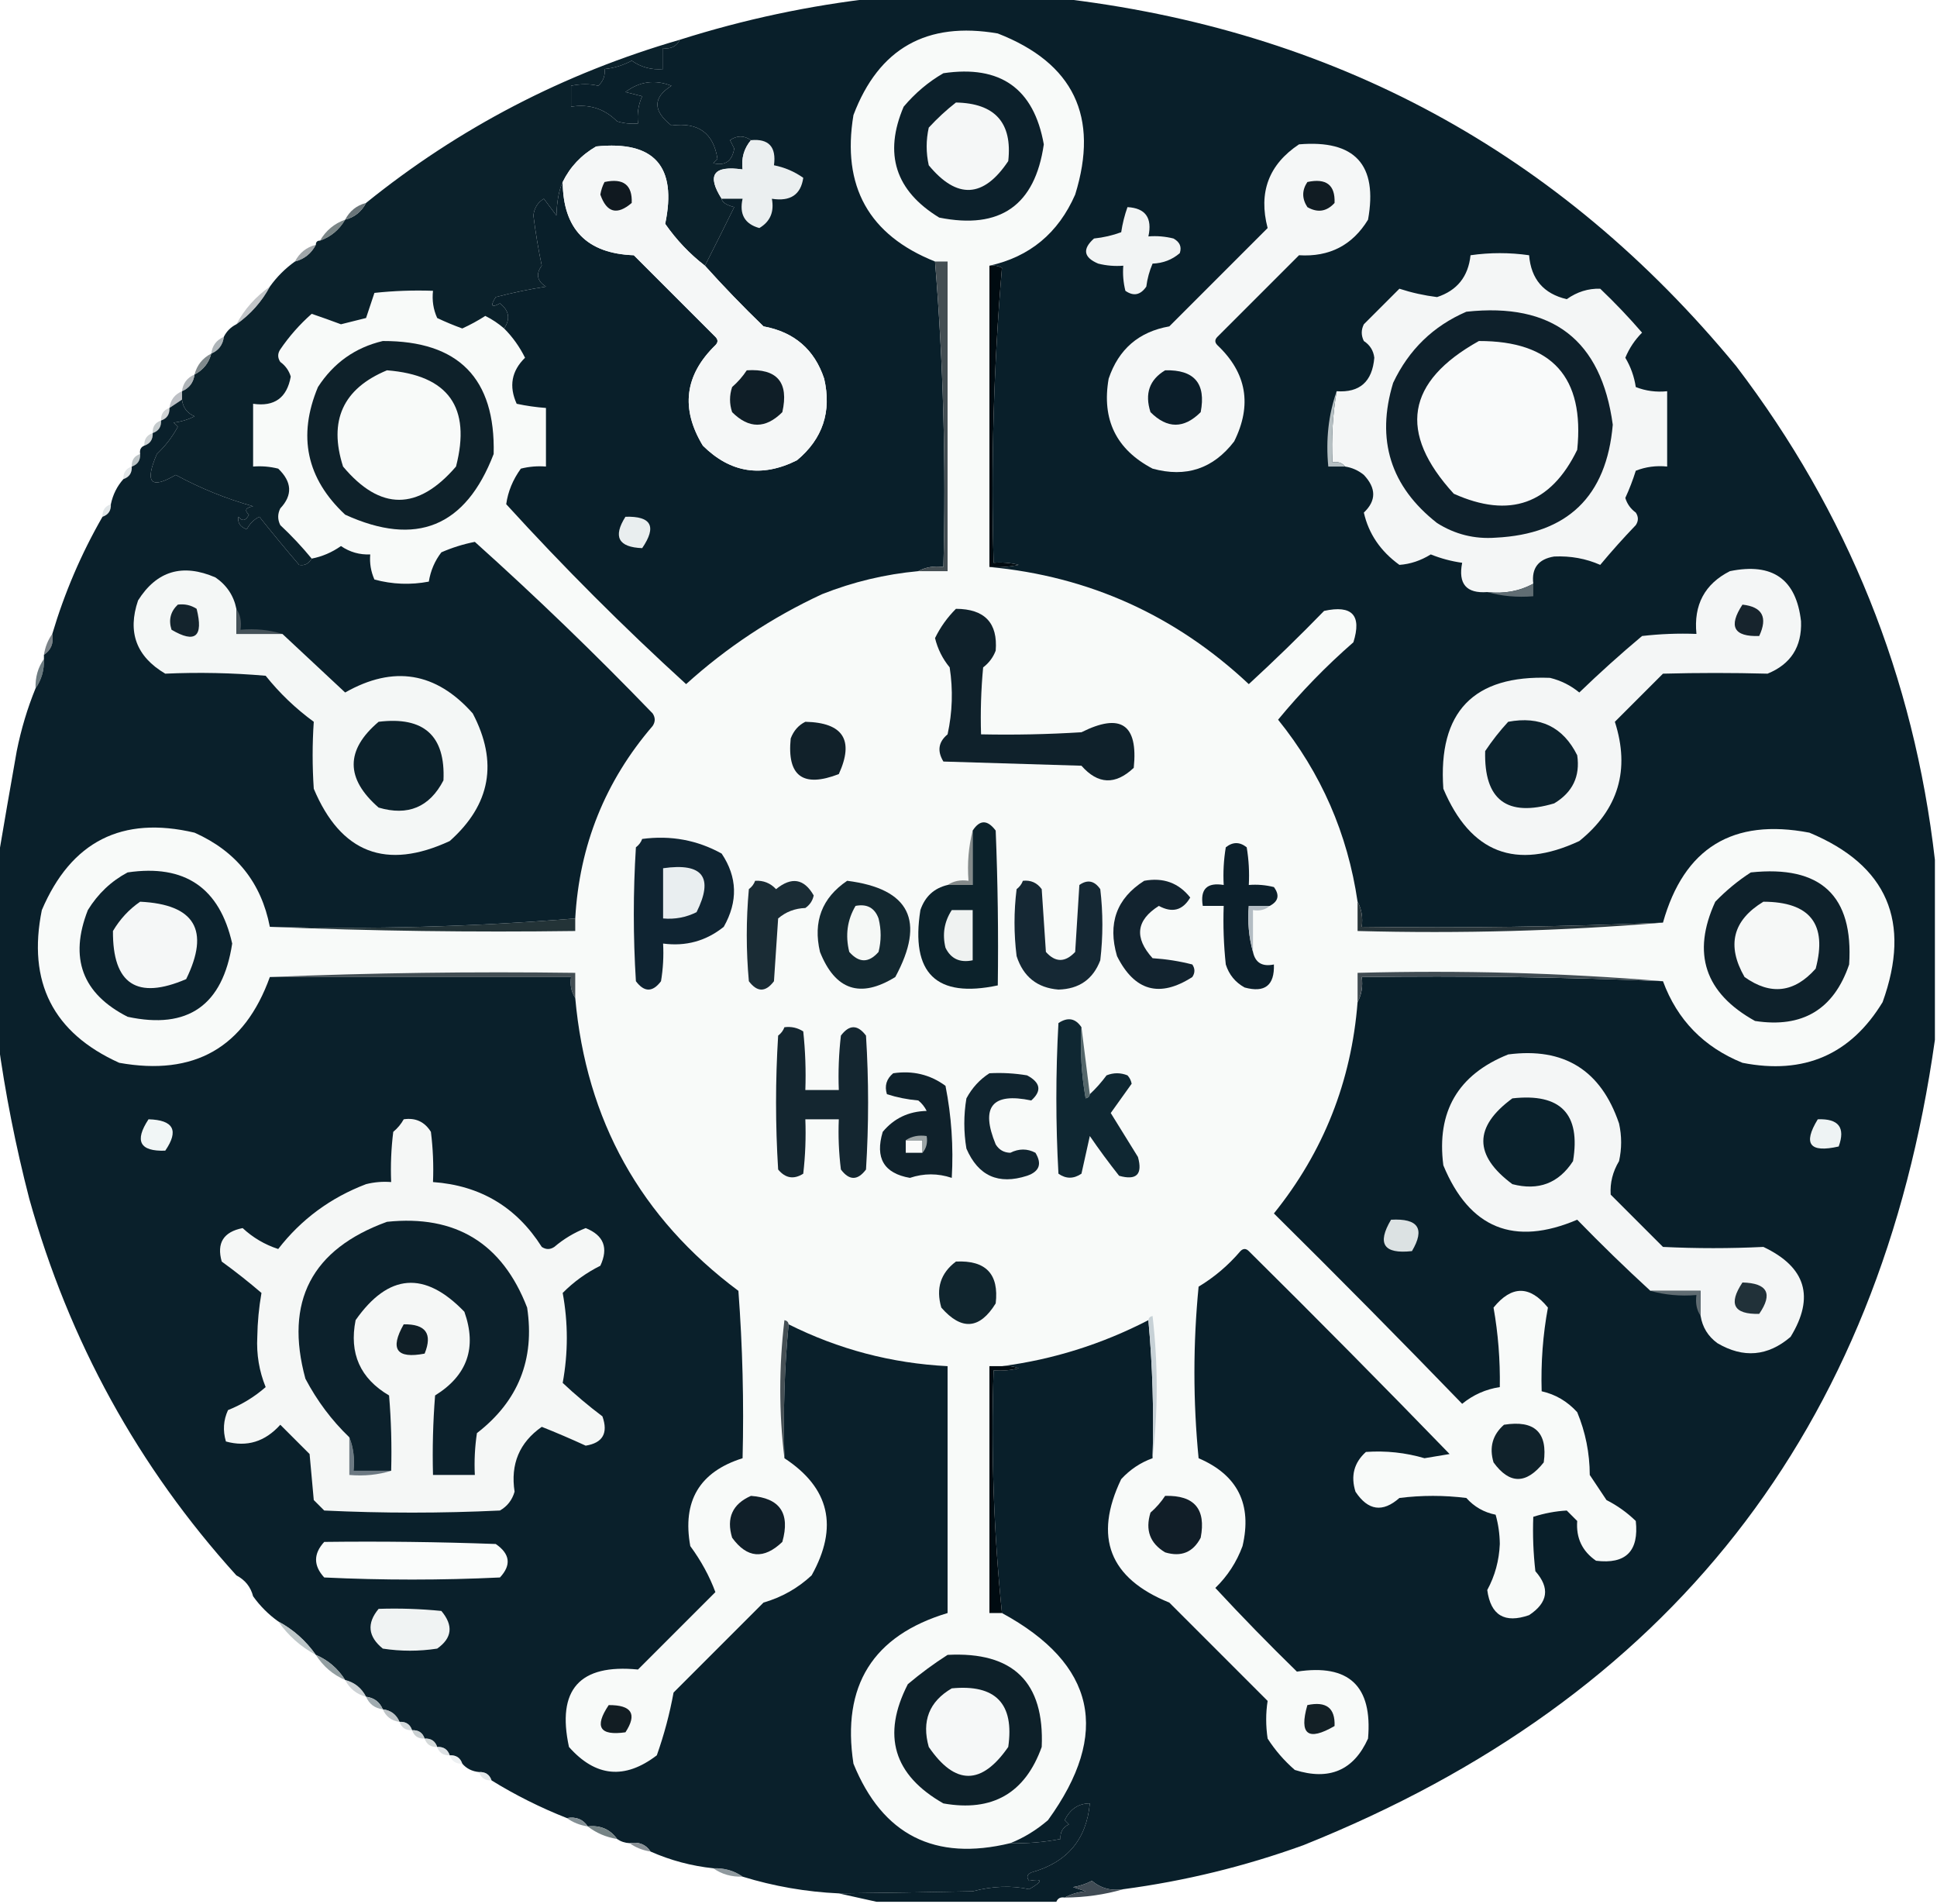<?xml version="1.0" encoding="UTF-8"?>
<!DOCTYPE svg PUBLIC "-//W3C//DTD SVG 1.1//EN" "http://www.w3.org/Graphics/SVG/1.1/DTD/svg11.dtd">
<svg xmlns="http://www.w3.org/2000/svg" version="1.1" width="463px" height="455px" style="shape-rendering:geometricPrecision; text-rendering:geometricPrecision; image-rendering:optimizeQuality; fill-rule:evenodd; clip-rule:evenodd" xmlns:xlink="http://www.w3.org/1999/xlink">
<g><path style="opacity:1" fill="#f8faf9" d="M 236.5,63.5 C 236.5,87.5 236.5,111.5 236.5,135.5C 260.307,137.734 280.974,147.068 298.5,163.5C 304.652,157.848 310.652,152.015 316.5,146C 323.202,144.533 325.535,147.033 323.5,153.5C 316.97,159.196 310.97,165.362 305.5,172C 315.783,184.737 322.117,199.237 324.5,215.5C 324.5,217.833 324.5,220.167 324.5,222.5C 349.19,223.157 373.523,222.49 397.5,220.5C 402.52,202.652 414.186,195.485 432.5,199C 451.098,206.755 456.932,220.255 450,239.5C 442.361,252.059 431.195,256.892 416.5,254C 407.253,250.254 400.92,243.754 397.5,234.5C 373.523,232.51 349.19,231.843 324.5,232.5C 324.5,234.833 324.5,237.167 324.5,239.5C 323.02,258.451 316.353,275.285 304.5,290C 319.681,305.014 334.681,320.181 349.5,335.5C 352.148,333.342 355.148,332.008 358.5,331.5C 358.6,325.032 358.1,318.699 357,312.5C 361.333,307.167 365.667,307.167 370,312.5C 368.799,318.968 368.299,325.635 368.5,332.5C 371.809,333.242 374.643,334.909 377,337.5C 378.98,342.277 379.98,347.277 380,352.5C 381.333,354.5 382.667,356.5 384,358.5C 386.573,359.806 388.906,361.473 391,363.5C 391.784,370.716 388.618,373.882 381.5,373C 378.196,370.727 376.696,367.561 377,363.5C 376.167,362.667 375.333,361.833 374.5,361C 371.826,361.153 369.16,361.653 366.5,362.5C 366.334,366.846 366.501,371.179 367,375.5C 370.535,379.504 370.035,383.004 365.5,386C 359.648,388.04 356.315,386.04 355.5,380C 357.334,376.624 358.334,372.958 358.5,369C 358.47,366.576 358.137,364.243 357.5,362C 354.71,361.439 352.377,360.106 350.5,358C 345.167,357.333 339.833,357.333 334.5,358C 330.496,361.535 326.996,361.035 324,356.5C 322.817,352.726 323.651,349.559 326.5,347C 331.298,346.667 335.964,347.167 340.5,348.5C 342.5,348.167 344.5,347.833 346.5,347.5C 330.708,331.207 314.708,315.041 298.5,299C 297.833,298.333 297.167,298.333 296.5,299C 293.607,302.396 290.274,305.229 286.5,307.5C 285.167,321.167 285.167,334.833 286.5,348.5C 295.838,352.51 299.338,359.51 297,369.5C 295.58,373.345 293.413,376.678 290.5,379.5C 296.819,386.319 303.319,392.986 310,399.5C 322.429,397.595 328.096,402.928 327,415.5C 323.571,423.1 317.738,425.6 309.5,423C 306.96,420.795 304.793,418.295 303,415.5C 302.544,412.428 302.544,409.428 303,406.5C 295.167,398.667 287.333,390.833 279.5,383C 265.186,377.211 261.353,367.377 268,353.5C 270.128,351.192 272.628,349.526 275.5,348.5C 276.824,337.326 276.824,325.993 275.5,314.5C 274.893,314.624 274.56,314.957 274.5,315.5C 263.376,321.247 251.709,324.914 239.5,326.5C 238.5,326.5 237.5,326.5 236.5,326.5C 236.5,346.167 236.5,365.833 236.5,385.5C 237.5,385.5 238.5,385.5 239.5,385.5C 261.903,397.696 265.569,414.196 250.5,435C 247.737,437.374 244.737,439.208 241.5,440.5C 223.432,444.883 210.932,438.55 204,421.5C 201.137,402.872 208.637,390.872 226.5,385.5C 226.5,365.833 226.5,346.167 226.5,326.5C 213.105,325.811 200.438,322.477 188.5,316.5C 188.44,315.957 188.107,315.624 187.5,315.5C 186.176,326.66 186.176,337.66 187.5,348.5C 198.304,355.583 200.471,364.917 194,376.5C 190.703,379.567 186.869,381.733 182.5,383C 175.333,390.167 168.167,397.333 161,404.5C 160.07,409.599 158.737,414.599 157,419.5C 149.354,425.354 142.354,424.687 136,417.5C 133.037,403.796 138.537,397.629 152.5,399C 158.667,392.833 164.833,386.667 171,380.5C 169.591,376.694 167.591,373.027 165,369.5C 163.04,358.743 167.206,351.743 177.5,348.5C 177.833,335.15 177.499,321.817 176.5,308.5C 153.112,291.066 140.112,267.732 137.5,238.5C 137.5,236.5 137.5,234.5 137.5,232.5C 112.994,232.169 88.661,232.502 64.5,233.5C 58.426,250.379 46.426,257.212 28.5,254C 12.68,246.86 6.513,234.694 10,217.5C 17.003,201.082 29.169,194.916 46.5,199C 56.45,203.439 62.45,210.939 64.5,221.5C 88.661,222.498 112.994,222.831 137.5,222.5C 137.5,221.5 137.5,220.5 137.5,219.5C 138.484,202.042 144.65,186.708 156,173.5C 156.667,172.5 156.667,171.5 156,170.5C 142.291,156.29 128.125,142.623 113.5,129.5C 110.752,130.039 108.085,130.872 105.5,132C 103.928,134.038 102.928,136.371 102.5,139C 98.129,139.828 93.795,139.661 89.5,138.5C 88.652,136.591 88.318,134.591 88.5,132.5C 85.951,132.613 83.618,131.946 81.5,130.5C 79.338,132.02 77.005,133.02 74.5,133.5C 72.205,130.703 69.705,128.036 67,125.5C 66.333,124.167 66.333,122.833 67,121.5C 69.978,118.335 69.811,115.169 66.5,112C 64.527,111.505 62.527,111.338 60.5,111.5C 60.5,106.5 60.5,101.5 60.5,96.5C 65.591,97.244 68.591,95.077 69.5,90C 69.07,88.566 68.236,87.399 67,86.5C 66.333,85.5 66.333,84.5 67,83.5C 69.128,80.37 71.628,77.537 74.5,75C 76.699,75.745 79.033,76.579 81.5,77.5C 83.5,77 85.5,76.5 87.5,76C 88.167,74 88.833,72 89.5,70C 94.155,69.501 98.822,69.334 103.5,69.5C 103.244,71.793 103.577,73.959 104.5,76C 106.459,76.931 108.459,77.764 110.5,78.5C 112.429,77.62 114.263,76.62 116,75.5C 117.643,76.315 119.143,77.315 120.5,78.5C 122.53,80.537 124.196,82.87 125.5,85.5C 122.272,88.645 121.605,92.311 123.5,96.5C 125.806,96.993 128.139,97.326 130.5,97.5C 130.5,102.167 130.5,106.833 130.5,111.5C 128.473,111.338 126.473,111.505 124.5,112C 122.585,114.645 121.418,117.479 121,120.5C 134.679,135.512 149.012,149.846 164,163.5C 173.701,154.725 184.535,147.558 196.5,142C 203.921,139.061 211.588,137.228 219.5,136.5C 221.833,136.5 224.167,136.5 226.5,136.5C 226.5,111.833 226.5,87.167 226.5,62.5C 225.5,62.5 224.5,62.5 223.5,62.5C 207.672,56.189 201.172,44.522 204,27.5C 210.035,11.561 221.535,5.061 238.5,8C 256.614,15.062 262.78,27.895 257,46.5C 252.962,55.718 246.129,61.385 236.5,63.5 Z"/></g>
<g><path style="opacity:1" fill="#0b212b" d="M 162.5,9.5 C 161.713,11.104 160.38,11.771 158.5,11.5C 158.5,13.167 158.5,14.833 158.5,16.5C 155.756,16.752 153.256,16.085 151,14.5C 148.953,15.609 146.787,16.276 144.5,16.5C 144.688,18.103 144.188,19.437 143,20.5C 140.973,20.014 138.807,20.014 136.5,20.5C 136.5,22.167 136.5,23.833 136.5,25.5C 140.819,24.799 144.486,25.966 147.5,29C 149.134,29.494 150.801,29.66 152.5,29.5C 152.244,27.207 152.577,25.041 153.5,23C 152.167,22.667 150.833,22.333 149.5,22C 152.847,19.456 156.514,18.956 160.5,20.5C 156.024,23.315 156.024,26.482 160.5,30C 166.909,29.147 170.575,31.813 171.5,38C 171.167,38.333 170.833,38.667 170.5,39C 173.322,39.699 174.988,38.532 175.5,35.5C 175.167,34.833 174.833,34.167 174.5,33.5C 176.167,32.334 177.834,32.334 179.5,33.5C 177.832,35.479 177.166,37.812 177.5,40.5C 170.544,39.487 168.877,41.821 172.5,47.5C 172.602,48.337 173.602,49.004 175.5,49.5C 173.216,54.139 170.882,58.805 168.5,63.5C 164.863,60.694 161.696,57.361 159,53.5C 161.88,39.732 156.38,33.565 142.5,35C 138.923,37.074 136.256,39.907 134.5,43.5C 133.62,45.378 133.12,48.045 133,51.5C 132,50.167 131,48.833 130,47.5C 128.529,48.38 127.696,49.714 127.5,51.5C 128.005,55.544 128.671,59.544 129.5,63.5C 128.03,65.482 128.364,67.148 130.5,68.5C 126.429,69.137 122.429,69.971 118.5,71C 117.137,73.129 117.471,73.629 119.5,72.5C 121.706,74.227 122.039,76.227 120.5,78.5C 119.143,77.315 117.643,76.315 116,75.5C 114.263,76.62 112.429,77.62 110.5,78.5C 108.459,77.764 106.459,76.931 104.5,76C 103.577,73.959 103.244,71.793 103.5,69.5C 98.822,69.334 94.155,69.501 89.5,70C 88.833,72 88.167,74 87.5,76C 85.5,76.5 83.5,77 81.5,77.5C 79.033,76.579 76.699,75.745 74.5,75C 71.628,77.537 69.128,80.37 67,83.5C 66.333,84.5 66.333,85.5 67,86.5C 68.236,87.399 69.07,88.566 69.5,90C 68.591,95.077 65.591,97.244 60.5,96.5C 60.5,101.5 60.5,106.5 60.5,111.5C 62.527,111.338 64.527,111.505 66.5,112C 69.811,115.169 69.978,118.335 67,121.5C 66.333,122.833 66.333,124.167 67,125.5C 69.705,128.036 72.205,130.703 74.5,133.5C 73.788,134.739 72.788,135.239 71.5,135C 68.264,131.23 65.097,127.397 62,123.5C 60.667,124.167 59.667,125.167 59,126.5C 57.396,125.932 56.73,124.932 57,123.5C 57.914,124.654 58.747,124.487 59.5,123C 58.366,121.984 58.699,121.317 60.5,121C 54.057,119.196 47.891,116.696 42,113.5C 36.03,117.03 34.53,115.363 37.5,108.5C 39.516,106.596 41.182,104.429 42.5,102C 42.167,101.667 41.833,101.333 41.5,101C 43.256,100.798 44.922,100.298 46.5,99.5C 44.712,98.717 43.712,97.384 43.5,95.5C 43.5,94.833 43.5,94.167 43.5,93.5C 45.262,92.738 46.262,91.404 46.5,89.5C 48.587,88.415 49.92,86.749 50.5,84.5C 52.262,83.738 53.262,82.404 53.5,80.5C 54.167,79.167 55.167,78.167 56.5,77.5C 59.903,75.1 62.57,72.1 64.5,68.5C 66.167,66.167 68.167,64.167 70.5,62.5C 72.749,61.92 74.415,60.587 75.5,58.5C 75.5,57.833 75.833,57.5 76.5,57.5C 79.089,56.581 81.089,54.914 82.5,52.5C 84.749,51.92 86.415,50.587 87.5,48.5C 109.734,30.547 134.734,17.547 162.5,9.5 Z"/></g>
<g><path style="opacity:1" fill="#ebeff0" d="M 179.5,33.5 C 183.759,33.102 185.592,35.102 185,39.5C 187.57,40.009 189.903,41.009 192,42.5C 191.42,46.532 188.92,48.199 184.5,47.5C 185.092,50.641 184.092,52.974 181.5,54.5C 178.013,53.531 176.68,51.198 177.5,47.5C 175.833,47.5 174.167,47.5 172.5,47.5C 168.877,41.821 170.544,39.487 177.5,40.5C 177.166,37.812 177.832,35.479 179.5,33.5 Z"/></g>
<g><path style="opacity:0.953" fill="#626d71" d="M 87.5,48.5 C 86.415,50.587 84.749,51.92 82.5,52.5C 83.585,50.413 85.251,49.08 87.5,48.5 Z"/></g>
<g><path style="opacity:0.839" fill="#626f70" d="M 82.5,52.5 C 81.089,54.914 79.089,56.581 76.5,57.5C 77.911,55.086 79.911,53.419 82.5,52.5 Z"/></g>
<g><path style="opacity:0.69" fill="#767e82" d="M 75.5,58.5 C 74.415,60.587 72.749,61.92 70.5,62.5C 71.585,60.413 73.251,59.08 75.5,58.5 Z"/></g>
<g><path style="opacity:1" fill="#091f2a" d="M 209.5,-0.5 C 223.833,-0.5 238.167,-0.5 252.5,-0.5C 318.649,6.986 372.815,36.32 415,87.5C 441.642,122.456 457.476,161.789 462.5,205.5C 462.5,219.833 462.5,234.167 462.5,248.5C 449.363,341.808 399.029,405.975 311.5,441C 297.524,446.049 283.19,449.549 268.5,451.5C 265.606,451.958 263.106,451.291 261,449.5C 259.601,450.227 258.101,450.727 256.5,451C 257.5,451.333 258.5,451.667 259.5,452C 257.618,452.198 255.952,452.698 254.5,453.5C 253.508,453.328 252.842,453.662 252.5,454.5C 238.167,454.5 223.833,454.5 209.5,454.5C 206.5,453.833 203.5,453.167 200.5,452.5C 210.985,452.387 221.652,452.22 232.5,452C 237.293,450.749 241.793,450.583 246,451.5C 249.346,449.578 249.346,448.911 246,449.5C 245.312,448.668 245.479,448.002 246.5,447.5C 255.037,445.14 259.704,439.64 260.5,431C 257.795,431.002 255.795,432.335 254.5,435C 254.833,435.333 255.167,435.667 255.5,436C 254.027,436.71 253.36,437.876 253.5,439.5C 249.548,440.272 245.548,440.605 241.5,440.5C 244.737,439.208 247.737,437.374 250.5,435C 265.569,414.196 261.903,397.696 239.5,385.5C 237.532,366.401 236.865,347.068 237.5,327.5C 239.527,327.662 241.527,327.495 243.5,327C 242.207,326.51 240.873,326.343 239.5,326.5C 251.709,324.914 263.376,321.247 274.5,315.5C 275.495,326.321 275.828,337.321 275.5,348.5C 272.628,349.526 270.128,351.192 268,353.5C 261.353,367.377 265.186,377.211 279.5,383C 287.333,390.833 295.167,398.667 303,406.5C 302.544,409.428 302.544,412.428 303,415.5C 304.793,418.295 306.96,420.795 309.5,423C 317.738,425.6 323.571,423.1 327,415.5C 328.096,402.928 322.429,397.595 310,399.5C 303.319,392.986 296.819,386.319 290.5,379.5C 293.413,376.678 295.58,373.345 297,369.5C 299.338,359.51 295.838,352.51 286.5,348.5C 285.167,334.833 285.167,321.167 286.5,307.5C 290.274,305.229 293.607,302.396 296.5,299C 297.167,298.333 297.833,298.333 298.5,299C 314.708,315.041 330.708,331.207 346.5,347.5C 344.5,347.833 342.5,348.167 340.5,348.5C 335.964,347.167 331.298,346.667 326.5,347C 323.651,349.559 322.817,352.726 324,356.5C 326.996,361.035 330.496,361.535 334.5,358C 339.833,357.333 345.167,357.333 350.5,358C 352.377,360.106 354.71,361.439 357.5,362C 358.137,364.243 358.47,366.576 358.5,369C 358.334,372.958 357.334,376.624 355.5,380C 356.315,386.04 359.648,388.04 365.5,386C 370.035,383.004 370.535,379.504 367,375.5C 366.501,371.179 366.334,366.846 366.5,362.5C 369.16,361.653 371.826,361.153 374.5,361C 375.333,361.833 376.167,362.667 377,363.5C 376.696,367.561 378.196,370.727 381.5,373C 388.618,373.882 391.784,370.716 391,363.5C 388.906,361.473 386.573,359.806 384,358.5C 382.667,356.5 381.333,354.5 380,352.5C 379.98,347.277 378.98,342.277 377,337.5C 374.643,334.909 371.809,333.242 368.5,332.5C 368.299,325.635 368.799,318.968 370,312.5C 365.667,307.167 361.333,307.167 357,312.5C 358.1,318.699 358.6,325.032 358.5,331.5C 355.148,332.008 352.148,333.342 349.5,335.5C 334.681,320.181 319.681,305.014 304.5,290C 316.353,275.285 323.02,258.451 324.5,239.5C 325.461,237.735 325.795,235.735 325.5,233.5C 349.575,233.177 373.575,233.51 397.5,234.5C 400.92,243.754 407.253,250.254 416.5,254C 431.195,256.892 442.361,252.059 450,239.5C 456.932,220.255 451.098,206.755 432.5,199C 414.186,195.485 402.52,202.652 397.5,220.5C 373.575,221.49 349.575,221.823 325.5,221.5C 325.795,219.265 325.461,217.265 324.5,215.5C 322.117,199.237 315.783,184.737 305.5,172C 310.97,165.362 316.97,159.196 323.5,153.5C 325.535,147.033 323.202,144.533 316.5,146C 310.652,152.015 304.652,157.848 298.5,163.5C 280.974,147.068 260.307,137.734 236.5,135.5C 238.857,135.663 241.19,135.497 243.5,135C 241.527,134.505 239.527,134.338 237.5,134.5C 236.849,110.77 237.516,87.27 239.5,64C 238.552,63.517 237.552,63.35 236.5,63.5C 246.129,61.385 252.962,55.718 257,46.5C 262.78,27.895 256.614,15.062 238.5,8C 221.535,5.061 210.035,11.561 204,27.5C 201.172,44.522 207.672,56.189 223.5,62.5C 225.475,86.605 226.142,110.938 225.5,135.5C 223.265,135.205 221.265,135.539 219.5,136.5C 211.588,137.228 203.921,139.061 196.5,142C 184.535,147.558 173.701,154.725 164,163.5C 149.012,149.846 134.679,135.512 121,120.5C 121.418,117.479 122.585,114.645 124.5,112C 126.473,111.505 128.473,111.338 130.5,111.5C 130.5,106.833 130.5,102.167 130.5,97.5C 128.139,97.326 125.806,96.993 123.5,96.5C 121.605,92.311 122.272,88.645 125.5,85.5C 124.196,82.87 122.53,80.537 120.5,78.5C 122.039,76.227 121.706,74.227 119.5,72.5C 117.471,73.629 117.137,73.129 118.5,71C 122.429,69.971 126.429,69.137 130.5,68.5C 128.364,67.148 128.03,65.482 129.5,63.5C 128.671,59.544 128.005,55.544 127.5,51.5C 127.696,49.714 128.529,48.38 130,47.5C 131,48.833 132,50.167 133,51.5C 133.12,48.045 133.62,45.378 134.5,43.5C 134.593,54.759 140.259,60.593 151.5,61C 158,67.5 164.5,74 171,80.5C 171.667,81.167 171.667,81.833 171,82.5C 163.649,89.657 162.649,97.657 168,106.5C 174.598,113.043 182.098,114.209 190.5,110C 196.652,104.878 198.818,98.379 197,90.5C 194.681,83.521 189.848,79.354 182.5,78C 177.603,73.271 172.936,68.438 168.5,63.5C 170.882,58.805 173.216,54.139 175.5,49.5C 173.602,49.004 172.602,48.337 172.5,47.5C 174.167,47.5 175.833,47.5 177.5,47.5C 176.68,51.198 178.013,53.531 181.5,54.5C 184.092,52.974 185.092,50.641 184.5,47.5C 188.92,48.199 191.42,46.532 192,42.5C 189.903,41.009 187.57,40.009 185,39.5C 185.592,35.102 183.759,33.102 179.5,33.5C 177.834,32.334 176.167,32.334 174.5,33.5C 174.833,34.167 175.167,34.833 175.5,35.5C 174.988,38.532 173.322,39.699 170.5,39C 170.833,38.667 171.167,38.333 171.5,38C 170.575,31.813 166.909,29.147 160.5,30C 156.024,26.482 156.024,23.315 160.5,20.5C 156.514,18.956 152.847,19.456 149.5,22C 150.833,22.333 152.167,22.667 153.5,23C 152.577,25.041 152.244,27.207 152.5,29.5C 150.801,29.66 149.134,29.494 147.5,29C 144.486,25.966 140.819,24.799 136.5,25.5C 136.5,23.833 136.5,22.167 136.5,20.5C 138.807,20.014 140.973,20.014 143,20.5C 144.188,19.437 144.688,18.103 144.5,16.5C 146.787,16.276 148.953,15.609 151,14.5C 153.256,16.085 155.756,16.752 158.5,16.5C 158.5,14.833 158.5,13.167 158.5,11.5C 160.38,11.771 161.713,11.104 162.5,9.5C 177.853,4.63 193.519,1.296 209.5,-0.5 Z"/></g>
<g><path style="opacity:1" fill="#f2f4f4" d="M 269.5,49.5 C 273.803,49.735 275.47,52.069 274.5,56.5C 276.527,56.338 278.527,56.505 280.5,57C 282.007,57.837 282.507,59.004 282,60.5C 280.174,62.074 278.007,62.907 275.5,63C 274.751,64.734 274.251,66.567 274,68.5C 272.604,70.527 270.938,70.86 269,69.5C 268.505,67.527 268.338,65.527 268.5,63.5C 266.473,63.662 264.473,63.495 262.5,63C 259.007,61.522 258.674,59.522 261.5,57C 263.764,56.764 265.931,56.264 268,55.5C 268.315,53.414 268.815,51.414 269.5,49.5 Z"/></g>
<g><path style="opacity:1" fill="#0c202b" d="M 225.5,17.5 C 239.123,15.48 247.123,21.147 249.5,34.5C 247.399,49.087 239.066,54.92 224.5,52C 214.026,45.6 211.193,36.767 216,25.5C 218.772,22.217 221.939,19.55 225.5,17.5 Z"/></g>
<g><path style="opacity:1" fill="#f5f7f7" d="M 228.5,24.5 C 237.854,24.681 242.02,29.348 241,38.5C 235.095,47.344 228.762,47.678 222,39.5C 221.333,36.5 221.333,33.5 222,30.5C 224.063,28.266 226.229,26.266 228.5,24.5 Z"/></g>
<g><path style="opacity:1" fill="#f5f7f7" d="M 168.5,63.5 C 172.936,68.438 177.603,73.271 182.5,78C 189.848,79.354 194.681,83.521 197,90.5C 198.818,98.379 196.652,104.878 190.5,110C 182.098,114.209 174.598,113.043 168,106.5C 162.649,97.657 163.649,89.657 171,82.5C 171.667,81.833 171.667,81.167 171,80.5C 164.5,74 158,67.5 151.5,61C 140.259,60.593 134.593,54.759 134.5,43.5C 136.256,39.907 138.923,37.074 142.5,35C 156.38,33.565 161.88,39.732 159,53.5C 161.696,57.361 164.863,60.694 168.5,63.5 Z"/></g>
<g><path style="opacity:1" fill="#101920" d="M 144.5,43.5 C 149.006,42.527 151.172,44.194 151,48.5C 147.507,51.502 145.007,50.835 143.5,46.5C 143.685,45.416 144.018,44.416 144.5,43.5 Z"/></g>
<g><path style="opacity:0.584" fill="#979ca2" d="M 64.5,68.5 C 62.57,72.1 59.903,75.1 56.5,77.5C 58.43,73.9 61.097,70.9 64.5,68.5 Z"/></g>
<g><path style="opacity:1" fill="#f5f7f7" d="M 310.5,34.5 C 323.873,33.371 329.373,39.371 327,52.5C 323.263,58.619 317.763,61.452 310.5,61C 304,67.5 297.5,74 291,80.5C 290.333,81.167 290.333,81.833 291,82.5C 298,89.122 299.333,96.789 295,105.5C 289.996,112.023 283.496,114.19 275.5,112C 266.797,107.426 263.297,100.259 265,90.5C 267.377,83.454 272.21,79.288 279.5,78C 287.333,70.167 295.167,62.333 303,54.5C 300.767,45.98 303.267,39.313 310.5,34.5 Z"/></g>
<g><path style="opacity:1" fill="#111c23" d="M 312.5,43.5 C 317.006,42.527 319.172,44.194 319,48.5C 317.116,50.576 314.949,50.91 312.5,49.5C 311.181,47.468 311.181,45.468 312.5,43.5 Z"/></g>
<g><path style="opacity:1" fill="#000b11" d="M 236.5,63.5 C 237.552,63.35 238.552,63.517 239.5,64C 237.516,87.27 236.849,110.77 237.5,134.5C 239.527,134.338 241.527,134.505 243.5,135C 241.19,135.497 238.857,135.663 236.5,135.5C 236.5,111.5 236.5,87.5 236.5,63.5 Z"/></g>
<g><path style="opacity:0.725" fill="#90999f" d="M 53.5,80.5 C 53.262,82.404 52.262,83.738 50.5,84.5C 50.738,82.596 51.738,81.262 53.5,80.5 Z"/></g>
<g><path style="opacity:0.91" fill="#747d81" d="M 50.5,84.5 C 49.92,86.749 48.587,88.415 46.5,89.5C 47.08,87.251 48.413,85.585 50.5,84.5 Z"/></g>
<g><path style="opacity:0.714" fill="#8f969b" d="M 46.5,89.5 C 46.262,91.404 45.262,92.738 43.5,93.5C 43.738,91.596 44.738,90.262 46.5,89.5 Z"/></g>
<g><path style="opacity:1" fill="#f4f6f6" d="M 366.5,139.5 C 363.169,141.298 359.502,141.964 355.5,141.5C 350.505,141.875 348.505,139.542 349.5,134.5C 346.933,134.145 344.433,133.479 342,132.5C 339.589,133.987 337.089,134.821 334.5,135C 329.976,131.729 327.143,127.562 326,122.5C 328.988,119.676 328.988,116.676 326,113.5C 324.67,112.418 323.17,111.751 321.5,111.5C 320.791,110.596 319.791,110.263 318.5,110.5C 318.214,104.741 318.548,99.075 319.5,93.5C 325.017,93.881 328.017,91.215 328.5,85.5C 328.297,83.792 327.464,82.459 326,81.5C 325.333,80.167 325.333,78.833 326,77.5C 328.833,74.667 331.667,71.833 334.5,69C 337.411,69.948 340.411,70.615 343.5,71C 348.294,69.432 350.96,66.098 351.5,61C 356.167,60.333 360.833,60.333 365.5,61C 365.968,66.706 368.968,70.206 374.5,71.5C 376.972,69.749 379.639,68.915 382.5,69C 386.016,72.349 389.349,75.849 392.5,79.5C 390.774,81.228 389.441,83.228 388.5,85.5C 389.792,87.667 390.625,90 391,92.5C 393.381,93.435 395.881,93.768 398.5,93.5C 398.5,99.5 398.5,105.5 398.5,111.5C 395.881,111.232 393.381,111.565 391,112.5C 390.305,114.722 389.472,116.889 388.5,119C 388.93,120.434 389.764,121.601 391,122.5C 391.667,123.5 391.667,124.5 391,125.5C 388.049,128.572 385.216,131.739 382.5,135C 379.09,133.493 375.424,132.826 371.5,133C 367.717,133.609 366.05,135.776 366.5,139.5 Z"/></g>
<g><path style="opacity:0.678" fill="#9ea3a9" d="M 43.5,93.5 C 43.5,94.167 43.5,94.833 43.5,95.5C 42.5,96.167 41.5,96.833 40.5,97.5C 40.738,95.596 41.738,94.262 43.5,93.5 Z"/></g>
<g><path style="opacity:1" fill="#444e53" d="M 223.5,62.5 C 224.5,62.5 225.5,62.5 226.5,62.5C 226.5,87.167 226.5,111.833 226.5,136.5C 224.167,136.5 221.833,136.5 219.5,136.5C 221.265,135.539 223.265,135.205 225.5,135.5C 226.142,110.938 225.475,86.605 223.5,62.5 Z"/></g>
<g><path style="opacity:1" fill="#0b1e2a" d="M 278.5,88.5 C 285.484,88.317 288.317,91.65 287,98.5C 283,102.5 279,102.5 275,98.5C 273.581,94.082 274.748,90.749 278.5,88.5 Z"/></g>
<g><path style="opacity:1" fill="#b6c0c3" d="M 319.5,93.5 C 318.548,99.075 318.214,104.741 318.5,110.5C 319.791,110.263 320.791,110.596 321.5,111.5C 320.167,111.5 318.833,111.5 317.5,111.5C 316.88,105.074 317.547,99.074 319.5,93.5 Z"/></g>
<g><path style="opacity:1" fill="#0f1e27" d="M 178.5,88.5 C 185.771,88.036 188.604,91.369 187,98.5C 183,102.5 179,102.5 175,98.5C 174.333,96.5 174.333,94.5 175,92.5C 176.376,91.295 177.542,89.962 178.5,88.5 Z"/></g>
<g><path style="opacity:0.549" fill="#acb0b3" d="M 40.5,97.5 C 40.573,99.027 39.906,100.027 38.5,100.5C 38.427,98.973 39.094,97.973 40.5,97.5 Z"/></g>
<g><path style="opacity:0.561" fill="#98a2a6" d="M 38.5,100.5 C 38.573,102.027 37.906,103.027 36.5,103.5C 36.427,101.973 37.094,100.973 38.5,100.5 Z"/></g>
<g><path style="opacity:0.529" fill="#a1aaaf" d="M 36.5,103.5 C 36.573,105.027 35.906,106.027 34.5,106.5C 34.427,104.973 35.094,103.973 36.5,103.5 Z"/></g>
<g><path style="opacity:1" fill="#0e202b" d="M 350.5,74.5 C 371.086,72.264 382.753,81.264 385.5,101.5C 384.017,118.65 374.684,127.65 357.5,128.5C 352.446,128.871 347.779,127.704 343.5,125C 332.369,116.272 328.869,105.105 333,91.5C 336.745,83.587 342.578,77.921 350.5,74.5 Z"/></g>
<g><path style="opacity:1" fill="#f9fafa" d="M 353.5,81.5 C 370.966,81.466 378.8,90.133 377,107.5C 370.688,120.495 360.855,123.995 347.5,118C 334.102,103.365 336.102,91.198 353.5,81.5 Z"/></g>
<g><path style="opacity:0.608" fill="#939ea2" d="M 33.5,108.5 C 33.573,110.027 32.906,111.027 31.5,111.5C 31.427,109.973 32.094,108.973 33.5,108.5 Z"/></g>
<g><path style="opacity:0.443" fill="#bdc8cc" d="M 31.5,111.5 C 31.573,113.027 30.906,114.027 29.5,114.5C 29.427,112.973 30.094,111.973 31.5,111.5 Z"/></g>
<g><path style="opacity:0.416" fill="#b8c4c9" d="M 26.5,120.5 C 26.573,122.027 25.906,123.027 24.5,123.5C 24.427,121.973 25.094,120.973 26.5,120.5 Z"/></g>
<g><path style="opacity:1" fill="#0e212a" d="M 91.5,81.5 C 109.613,81.446 118.447,90.446 118,108.5C 111.317,125.924 99.484,130.758 82.5,123C 73.269,114.38 71.102,104.213 76,92.5C 79.746,86.72 84.913,83.054 91.5,81.5 Z"/></g>
<g><path style="opacity:1" fill="#f8faf9" d="M 92.5,88.5 C 107.17,89.662 112.67,97.329 109,111.5C 99.874,122.1 90.874,122.1 82,111.5C 78.487,100.532 81.987,92.865 92.5,88.5 Z"/></g>
<g><path style="opacity:1" fill="#e9eeef" d="M 149.5,123.5 C 155.704,123.314 157.037,125.814 153.5,131C 147.808,130.783 146.475,128.283 149.5,123.5 Z"/></g>
<g><path style="opacity:1" fill="#f4f6f6" d="M 413.5,136.5 C 423.703,134.414 429.37,138.414 430.5,148.5C 430.72,154.57 428.053,158.737 422.5,161C 414.176,160.779 405.843,160.779 397.5,161C 393.667,164.833 389.833,168.667 386,172.5C 389.682,183.964 386.848,193.464 377.5,201C 362.344,208.059 351.511,203.893 345,188.5C 343.709,170.125 352.209,161.292 370.5,162C 373.112,162.639 375.446,163.806 377.5,165.5C 382.351,160.815 387.351,156.315 392.5,152C 396.821,151.501 401.154,151.334 405.5,151.5C 404.801,144.558 407.468,139.558 413.5,136.5 Z"/></g>
<g><path style="opacity:1" fill="#606d73" d="M 366.5,139.5 C 366.5,140.5 366.5,141.5 366.5,142.5C 362.629,142.815 358.962,142.482 355.5,141.5C 359.502,141.964 363.169,141.298 366.5,139.5 Z"/></g>
<g><path style="opacity:1" fill="#17242d" d="M 416.5,144.5 C 421.258,145.022 422.592,147.522 420.5,152C 414.413,152.205 413.079,149.705 416.5,144.5 Z"/></g>
<g><path style="opacity:1" fill="#7b8388" d="M 12.5,151.5 C 12.88,153.698 12.213,155.365 10.5,156.5C 10.796,154.597 11.463,152.93 12.5,151.5 Z"/></g>
<g><path style="opacity:0.996" fill="#6c7b80" d="M 10.5,157.5 C 10.591,160.152 9.924,162.485 8.5,164.5C 8.41,161.848 9.076,159.515 10.5,157.5 Z"/></g>
<g><path style="opacity:1" fill="#0f212b" d="M 228.5,145.5 C 235.368,145.53 238.535,148.864 238,155.5C 237.385,157.116 236.385,158.449 235,159.5C 234.501,164.823 234.334,170.156 234.5,175.5C 242.507,175.666 250.507,175.5 258.5,175C 267.908,170.282 272.075,173.116 271,183.5C 266.609,187.655 262.442,187.489 258.5,183C 247.5,182.667 236.5,182.333 225.5,182C 223.972,179.482 224.306,177.315 226.5,175.5C 227.663,170.198 227.829,164.864 227,159.5C 225.304,157.44 224.137,155.107 223.5,152.5C 224.769,149.895 226.436,147.562 228.5,145.5 Z"/></g>
<g><path style="opacity:1" fill="#0c222d" d="M 360.5,172.5 C 368.128,171.065 373.628,173.732 377,180.5C 377.741,185.519 375.908,189.353 371.5,192C 360.193,195.352 354.693,191.185 355,179.5C 356.666,177.004 358.5,174.671 360.5,172.5 Z"/></g>
<g><path style="opacity:1" fill="#11212a" d="M 192.5,172.5 C 201.549,172.701 204.215,176.868 200.5,185C 191.931,188.312 188.098,185.479 189,176.5C 189.69,174.65 190.856,173.316 192.5,172.5 Z"/></g>
<g><path style="opacity:1" fill="#848a8a" d="M 232.5,198.5 C 232.5,202.833 232.5,207.167 232.5,211.5C 230.5,211.5 228.5,211.5 226.5,211.5C 227.919,210.549 229.585,210.216 231.5,210.5C 231.183,206.298 231.517,202.298 232.5,198.5 Z"/></g>
<g><path style="opacity:1" fill="#0f2432" d="M 153.5,200.5 C 160.325,199.595 166.658,200.762 172.5,204C 176.26,209.618 176.426,215.451 173,221.5C 168.785,224.888 163.951,226.221 158.5,225.5C 158.665,228.518 158.498,231.518 158,234.5C 156,237.167 154,237.167 152,234.5C 151.333,223.833 151.333,213.167 152,202.5C 152.717,201.956 153.217,201.289 153.5,200.5 Z"/></g>
<g><path style="opacity:1" fill="#e9eef0" d="M 158.5,207.5 C 167.99,206.138 170.657,209.638 166.5,218C 163.986,219.252 161.32,219.752 158.5,219.5C 158.5,215.5 158.5,211.5 158.5,207.5 Z"/></g>
<g><path style="opacity:1" fill="#0c222b" d="M 226.5,211.5 C 228.5,211.5 230.5,211.5 232.5,211.5C 232.5,207.167 232.5,202.833 232.5,198.5C 234.198,195.876 236.031,195.876 238,198.5C 238.5,210.829 238.667,223.162 238.5,235.5C 223.786,238.623 217.62,232.623 220,217.5C 221.099,214.267 223.265,212.267 226.5,211.5 Z"/></g>
<g><path style="opacity:1" fill="#1a2c35" d="M 180.5,210.5 C 182.484,210.383 184.15,211.05 185.5,212.5C 189.2,209.475 192.2,209.975 194.5,214C 194.241,215.261 193.574,216.261 192.5,217C 189.993,217.093 187.826,217.926 186,219.5C 185.667,224.5 185.333,229.5 185,234.5C 183,237.167 181,237.167 179,234.5C 178.333,227.167 178.333,219.833 179,212.5C 179.717,211.956 180.217,211.289 180.5,210.5 Z"/></g>
<g><path style="opacity:1" fill="#0c1f2b" d="M 303.5,216.5 C 301.833,216.5 300.167,216.5 298.5,216.5C 298.185,220.371 298.518,224.038 299.5,227.5C 300.048,230.084 301.715,231.084 304.5,230.5C 304.671,235.494 302.338,237.328 297.5,236C 295.274,234.773 293.774,232.939 293,230.5C 292.501,225.845 292.334,221.179 292.5,216.5C 290.833,216.5 289.167,216.5 287.5,216.5C 286.833,212.5 288.5,210.833 292.5,211.5C 292.335,208.482 292.502,205.482 293,202.5C 294.667,201.167 296.333,201.167 298,202.5C 298.498,205.482 298.665,208.482 298.5,211.5C 300.527,211.338 302.527,211.505 304.5,212C 305.916,213.915 305.582,215.415 303.5,216.5 Z"/></g>
<g><path style="opacity:1" fill="#eff2f1" d="M 227.5,217.5 C 229.167,217.5 230.833,217.5 232.5,217.5C 232.5,221.5 232.5,225.5 232.5,229.5C 229.453,230.145 227.287,229.145 226,226.5C 225.207,223.259 225.707,220.259 227.5,217.5 Z"/></g>
<g><path style="opacity:1" fill="#b3bcc3" d="M 303.5,216.5 C 302.432,217.434 301.099,217.768 299.5,217.5C 299.5,220.833 299.5,224.167 299.5,227.5C 298.518,224.038 298.185,220.371 298.5,216.5C 300.167,216.5 301.833,216.5 303.5,216.5 Z"/></g>
<g><path style="opacity:1" fill="#233337" d="M 137.5,219.5 C 137.5,220.5 137.5,221.5 137.5,222.5C 112.994,222.831 88.661,222.498 64.5,221.5C 89.062,222.142 113.395,221.475 137.5,219.5 Z"/></g>
<g><path style="opacity:1" fill="#28353a" d="M 324.5,215.5 C 325.461,217.265 325.795,219.265 325.5,221.5C 349.575,221.823 373.575,221.49 397.5,220.5C 373.523,222.49 349.19,223.157 324.5,222.5C 324.5,220.167 324.5,217.833 324.5,215.5 Z"/></g>
<g><path style="opacity:1" fill="#132830" d="M 202.5,210.5 C 217.446,212.391 221.279,220.057 214,233.5C 205.647,238.66 199.647,236.66 196,227.5C 194.305,220.241 196.472,214.575 202.5,210.5 Z"/></g>
<g><path style="opacity:1" fill="#f5f8f6" d="M 204.5,216.5 C 207.238,215.965 209.072,216.965 210,219.5C 210.667,222.167 210.667,224.833 210,227.5C 207.667,230.167 205.333,230.167 203,227.5C 202.013,223.525 202.513,219.859 204.5,216.5 Z"/></g>
<g><path style="opacity:1" fill="#0e212b" d="M 418.5,208.5 C 435.232,206.731 443.066,214.064 442,230.5C 438.338,241.252 430.838,245.752 419.5,244C 407.503,237.343 404.337,227.843 410,215.5C 412.628,212.79 415.461,210.456 418.5,208.5 Z"/></g>
<g><path style="opacity:1" fill="#f6f8f7" d="M 421.5,215.5 C 432.668,215.535 436.835,220.868 434,231.5C 428.897,237.263 423.23,237.93 417,233.5C 412.667,225.957 414.167,219.957 421.5,215.5 Z"/></g>
<g><path style="opacity:1" fill="#12232f" d="M 273.5,210.5 C 278.06,209.658 281.727,210.991 284.5,214.5C 282.702,217.575 280.202,218.242 277,216.5C 271.572,219.922 271.072,224.089 275.5,229C 278.758,229.212 281.924,229.712 285,230.5C 285.667,231.5 285.667,232.5 285,233.5C 277.181,238.528 271.181,236.861 267,228.5C 264.719,220.708 266.885,214.708 273.5,210.5 Z"/></g>
<g><path style="opacity:1" fill="#152834" d="M 244.5,210.5 C 246.39,210.297 247.89,210.963 249,212.5C 249.333,217.5 249.667,222.5 250,227.5C 252.269,230.054 254.602,230.054 257,227.5C 257.333,222.167 257.667,216.833 258,211.5C 259.938,210.14 261.604,210.473 263,212.5C 263.667,218.167 263.667,223.833 263,229.5C 261.276,234.036 257.943,236.369 253,236.5C 247.918,236.09 244.584,233.423 243,228.5C 242.333,223.167 242.333,217.833 243,212.5C 243.717,211.956 244.217,211.289 244.5,210.5 Z"/></g>
<g><path style="opacity:1" fill="#434e54" d="M 64.5,233.5 C 88.661,232.502 112.994,232.169 137.5,232.5C 137.5,234.5 137.5,236.5 137.5,238.5C 136.549,237.081 136.216,235.415 136.5,233.5C 112.5,233.5 88.5,233.5 64.5,233.5 Z"/></g>
<g><path style="opacity:1" fill="#414c53" d="M 397.5,234.5 C 373.575,233.51 349.575,233.177 325.5,233.5C 325.795,235.735 325.461,237.735 324.5,239.5C 324.5,237.167 324.5,234.833 324.5,232.5C 349.19,231.843 373.523,232.51 397.5,234.5 Z"/></g>
<g><path style="opacity:1" fill="#0c222d" d="M 30.5,208.5 C 44.16,206.488 52.494,212.154 55.5,225.5C 53.247,240.277 44.914,246.11 30.5,243C 19.668,237.483 16.501,228.983 21,217.5C 23.406,213.592 26.572,210.592 30.5,208.5 Z"/></g>
<g><path style="opacity:1" fill="#f5f7f7" d="M 33.5,215.5 C 46.567,216.137 50.233,222.304 44.5,234C 32.74,239.041 26.906,235.208 27,222.5C 28.694,219.642 30.861,217.309 33.5,215.5 Z"/></g>
<g><path style="opacity:1" fill="#f4f6f6" d="M 406.5,314.5 C 406.5,312.5 406.5,310.5 406.5,308.5C 402.5,308.5 398.5,308.5 394.5,308.5C 388.535,303.036 382.702,297.37 377,291.5C 361.907,297.916 351.24,293.582 345,278.5C 343.341,265.649 348.508,256.816 360.5,252C 373.843,250.255 382.676,255.755 387,268.5C 387.667,271.5 387.667,274.5 387,277.5C 385.487,280.024 384.82,282.691 385,285.5C 389.167,289.667 393.333,293.833 397.5,298C 405.52,298.39 413.52,298.39 421.5,298C 431.661,302.809 433.828,309.975 428,319.5C 422.549,324.16 416.716,324.66 410.5,321C 408.266,319.362 406.933,317.195 406.5,314.5 Z"/></g>
<g><path style="opacity:1" fill="#55676b" d="M 258.5,245.5 C 259.167,250.833 259.833,256.167 260.5,261.5C 260.44,262.043 260.107,262.376 259.5,262.5C 258.505,256.872 258.171,251.206 258.5,245.5 Z"/></g>
<g><path style="opacity:1" fill="#142630" d="M 187.5,245.5 C 189.144,245.286 190.644,245.62 192,246.5C 192.499,251.155 192.666,255.821 192.5,260.5C 195.167,260.5 197.833,260.5 200.5,260.5C 200.334,256.154 200.501,251.821 201,247.5C 203,244.833 205,244.833 207,247.5C 207.667,258.167 207.667,268.833 207,279.5C 205,282.167 203,282.167 201,279.5C 200.501,275.514 200.334,271.514 200.5,267.5C 197.833,267.5 195.167,267.5 192.5,267.5C 192.666,271.846 192.499,276.179 192,280.5C 189.733,281.935 187.733,281.602 186,279.5C 185.333,268.833 185.333,258.167 186,247.5C 186.717,246.956 187.217,246.289 187.5,245.5 Z"/></g>
<g><path style="opacity:1" fill="#0f2732" d="M 258.5,245.5 C 258.171,251.206 258.505,256.872 259.5,262.5C 260.107,262.376 260.44,262.043 260.5,261.5C 261.933,260.167 263.267,258.667 264.5,257C 266.167,256.333 267.833,256.333 269.5,257C 270.022,257.561 270.355,258.228 270.5,259C 268.833,261.333 267.167,263.667 265.5,266C 267.651,269.49 269.818,272.99 272,276.5C 273.167,280.667 271.667,282.167 267.5,281C 265.033,277.884 262.699,274.718 260.5,271.5C 259.833,274.5 259.167,277.5 258.5,280.5C 256.629,281.767 254.796,281.767 253,280.5C 252.333,268.5 252.333,256.5 253,244.5C 255.235,243.02 257.068,243.353 258.5,245.5 Z"/></g>
<g><path style="opacity:1" fill="#eef3f4" d="M 434.5,267.5 C 439.486,267.305 441.152,269.472 439.5,274C 432.561,275.574 430.894,273.407 434.5,267.5 Z"/></g>
<g><path style="opacity:1" fill="#0a212c" d="M 361.5,262.5 C 373.044,261.208 377.877,266.208 376,277.5C 372.565,282.794 367.732,284.627 361.5,283C 352.246,276.126 352.246,269.293 361.5,262.5 Z"/></g>
<g><path style="opacity:1" fill="#10242f" d="M 236.5,256.5 C 239.518,256.335 242.518,256.502 245.5,257C 248.73,258.724 249.064,260.724 246.5,263C 237.141,261.033 234.308,264.533 238,273.5C 238.804,274.804 239.971,275.471 241.5,275.5C 243.56,274.472 245.56,274.472 247.5,275.5C 249.114,278.157 248.448,279.99 245.5,281C 238.661,283.212 233.827,281.045 231,274.5C 230.333,270.5 230.333,266.5 231,262.5C 232.36,259.977 234.193,257.977 236.5,256.5 Z"/></g>
<g><path style="opacity:1" fill="#0f212b" d="M 213.5,256.5 C 218.162,255.804 222.329,256.804 226,259.5C 227.429,266.719 227.929,274.053 227.5,281.5C 224.156,280.382 220.822,280.382 217.5,281.5C 211.288,280.427 209.121,276.76 211,270.5C 213.686,267.266 217.186,265.6 221.5,265.5C 221.023,264.522 220.357,263.689 219.5,263C 216.905,262.774 214.405,262.274 212,261.5C 211.387,259.505 211.887,257.838 213.5,256.5 Z"/></g>
<g><path style="opacity:1" fill="#fafbfa" d="M 216.5,272.5 C 217.833,272.5 219.167,272.5 220.5,272.5C 220.5,273.5 220.5,274.5 220.5,275.5C 219.167,275.5 217.833,275.5 216.5,275.5C 216.5,274.5 216.5,273.5 216.5,272.5 Z"/></g>
<g><path style="opacity:1" fill="#9ca4a5" d="M 216.5,272.5 C 217.919,271.549 219.585,271.216 221.5,271.5C 221.768,273.099 221.434,274.432 220.5,275.5C 220.5,274.5 220.5,273.5 220.5,272.5C 219.167,272.5 217.833,272.5 216.5,272.5 Z"/></g>
<g><path style="opacity:1" fill="#dce2e3" d="M 332.5,291.5 C 339.004,291.138 340.671,293.638 337.5,299C 330.745,299.756 329.078,297.256 332.5,291.5 Z"/></g>
<g><path style="opacity:1" fill="#10252e" d="M 228.5,301.5 C 235.657,301.155 238.824,304.488 238,311.5C 234.171,317.703 229.838,318.036 225,312.5C 223.663,307.916 224.829,304.249 228.5,301.5 Z"/></g>
<g><path style="opacity:1" fill="#606c72" d="M 394.5,308.5 C 398.5,308.5 402.5,308.5 406.5,308.5C 406.5,310.5 406.5,312.5 406.5,314.5C 405.549,313.081 405.216,311.415 405.5,309.5C 401.629,309.815 397.962,309.482 394.5,308.5 Z"/></g>
<g><path style="opacity:1" fill="#213139" d="M 416.5,306.5 C 422.488,306.664 423.821,309.164 420.5,314C 414.403,314.147 413.07,311.647 416.5,306.5 Z"/></g>
<g><path style="opacity:1" fill="#c7d1d6" d="M 274.5,315.5 C 274.56,314.957 274.893,314.624 275.5,314.5C 276.824,325.993 276.824,337.326 275.5,348.5C 275.828,337.321 275.495,326.321 274.5,315.5 Z"/></g>
<g><path style="opacity:1" fill="#000b11" d="M 239.5,326.5 C 240.873,326.343 242.207,326.51 243.5,327C 241.527,327.495 239.527,327.662 237.5,327.5C 236.865,347.068 237.532,366.401 239.5,385.5C 238.5,385.5 237.5,385.5 236.5,385.5C 236.5,365.833 236.5,346.167 236.5,326.5C 237.5,326.5 238.5,326.5 239.5,326.5 Z"/></g>
<g><path style="opacity:1" fill="#465055" d="M 188.5,316.5 C 187.506,326.987 187.172,337.654 187.5,348.5C 186.176,337.66 186.176,326.66 187.5,315.5C 188.107,315.624 188.44,315.957 188.5,316.5 Z"/></g>
<g><path style="opacity:1" fill="#10222b" d="M 359.5,340.5 C 366.827,339.329 369.994,342.329 369,349.5C 364.819,354.769 360.819,354.769 357,349.5C 355.927,345.9 356.76,342.9 359.5,340.5 Z"/></g>
<g><path style="opacity:1" fill="#0a202b" d="M 43.5,95.5 C 43.712,97.384 44.712,98.717 46.5,99.5C 44.922,100.298 43.256,100.798 41.5,101C 41.833,101.333 42.167,101.667 42.5,102C 41.182,104.429 39.516,106.596 37.5,108.5C 34.53,115.363 36.03,117.03 42,113.5C 47.891,116.696 54.057,119.196 60.5,121C 58.699,121.317 58.366,121.984 59.5,123C 58.747,124.487 57.914,124.654 57,123.5C 56.73,124.932 57.396,125.932 59,126.5C 59.667,125.167 60.667,124.167 62,123.5C 65.097,127.397 68.264,131.23 71.5,135C 72.788,135.239 73.788,134.739 74.5,133.5C 77.005,133.02 79.338,132.02 81.5,130.5C 83.618,131.946 85.951,132.613 88.5,132.5C 88.318,134.591 88.652,136.591 89.5,138.5C 93.795,139.661 98.129,139.828 102.5,139C 102.928,136.371 103.928,134.038 105.5,132C 108.085,130.872 110.752,130.039 113.5,129.5C 128.125,142.623 142.291,156.29 156,170.5C 156.667,171.5 156.667,172.5 156,173.5C 144.65,186.708 138.484,202.042 137.5,219.5C 113.395,221.475 89.062,222.142 64.5,221.5C 62.45,210.939 56.45,203.439 46.5,199C 29.169,194.916 17.003,201.082 10,217.5C 6.513,234.694 12.68,246.86 28.5,254C 46.426,257.212 58.426,250.379 64.5,233.5C 88.5,233.5 112.5,233.5 136.5,233.5C 136.216,235.415 136.549,237.081 137.5,238.5C 140.112,267.732 153.112,291.066 176.5,308.5C 177.499,321.817 177.833,335.15 177.5,348.5C 167.206,351.743 163.04,358.743 165,369.5C 167.591,373.027 169.591,376.694 171,380.5C 164.833,386.667 158.667,392.833 152.5,399C 138.537,397.629 133.037,403.796 136,417.5C 142.354,424.687 149.354,425.354 157,419.5C 158.737,414.599 160.07,409.599 161,404.5C 168.167,397.333 175.333,390.167 182.5,383C 186.869,381.733 190.703,379.567 194,376.5C 200.471,364.917 198.304,355.583 187.5,348.5C 187.172,337.654 187.506,326.987 188.5,316.5C 200.438,322.477 213.105,325.811 226.5,326.5C 226.5,346.167 226.5,365.833 226.5,385.5C 208.637,390.872 201.137,402.872 204,421.5C 210.932,438.55 223.432,444.883 241.5,440.5C 245.548,440.605 249.548,440.272 253.5,439.5C 253.36,437.876 254.027,436.71 255.5,436C 255.167,435.667 254.833,435.333 254.5,435C 255.795,432.335 257.795,431.002 260.5,431C 259.704,439.64 255.037,445.14 246.5,447.5C 245.479,448.002 245.312,448.668 246,449.5C 249.346,448.911 249.346,449.578 246,451.5C 241.793,450.583 237.293,450.749 232.5,452C 221.652,452.22 210.985,452.387 200.5,452.5C 192.633,452.133 184.966,450.8 177.5,448.5C 175.485,447.076 173.152,446.41 170.5,446.5C 165.273,445.944 160.273,444.61 155.5,442.5C 154.365,440.787 152.698,440.12 150.5,440.5C 149.391,440.443 148.391,440.11 147.5,439.5C 145.824,437.166 143.491,436.166 140.5,436.5C 139.365,434.787 137.698,434.12 135.5,434.5C 129.182,432.008 123.182,429.008 117.5,425.5C 117.027,424.094 116.027,423.427 114.5,423.5C 112.847,423.34 111.514,422.674 110.5,421.5C 110.027,420.094 109.027,419.427 107.5,419.5C 107.027,418.094 106.027,417.427 104.5,417.5C 104.027,416.094 103.027,415.427 101.5,415.5C 101.027,414.094 100.027,413.427 98.5,413.5C 98.027,412.094 97.027,411.427 95.5,411.5C 94.738,409.738 93.404,408.738 91.5,408.5C 90.738,406.738 89.404,405.738 87.5,405.5C 86.415,403.413 84.749,402.08 82.5,401.5C 80.761,398.757 78.427,396.757 75.5,395.5C 73.1,392.097 70.1,389.43 66.5,387.5C 64.167,385.833 62.167,383.833 60.5,381.5C 59.92,379.251 58.587,377.585 56.5,376.5C 33.027,350.571 16.527,320.571 7,286.5C 3.728,273.843 1.228,261.177 -0.5,248.5C -0.5,234.167 -0.5,219.833 -0.5,205.5C 0.938,196.966 2.438,188.299 4,179.5C 5.058,174.244 6.558,169.244 8.5,164.5C 9.924,162.485 10.591,160.152 10.5,157.5C 10.5,157.167 10.5,156.833 10.5,156.5C 12.213,155.365 12.88,153.698 12.5,151.5C 15.431,141.645 19.431,132.312 24.5,123.5C 25.906,123.027 26.573,122.027 26.5,120.5C 26.992,118.181 27.992,116.181 29.5,114.5C 30.906,114.027 31.573,113.027 31.5,111.5C 32.906,111.027 33.573,110.027 33.5,108.5C 33.328,107.508 33.662,106.842 34.5,106.5C 35.906,106.027 36.573,105.027 36.5,103.5C 37.906,103.027 38.573,102.027 38.5,100.5C 39.906,100.027 40.573,99.027 40.5,97.5C 41.5,96.833 42.5,96.167 43.5,95.5 Z"/></g>
<g><path style="opacity:1" fill="#f5f7f6" d="M 96.5,267.5 C 99.325,267.081 101.491,268.081 103,270.5C 103.499,274.486 103.666,278.486 103.5,282.5C 114.785,283.308 123.451,288.474 129.5,298C 130.5,298.667 131.5,298.667 132.5,298C 134.748,296.086 137.248,294.586 140,293.5C 144.318,295.239 145.485,298.239 143.5,302.5C 140.116,304.187 137.116,306.353 134.5,309C 135.816,316.16 135.816,323.327 134.5,330.5C 137.47,333.295 140.637,335.962 144,338.5C 145.416,342.508 144.082,344.841 140,345.5C 136.426,343.862 132.926,342.362 129.5,341C 124.155,344.74 121.988,349.907 123,356.5C 122.426,358.492 121.259,359.992 119.5,361C 105.5,361.667 91.5,361.667 77.5,361C 76.667,360.167 75.833,359.333 75,358.5C 74.667,354.833 74.333,351.167 74,347.5C 71.667,345.167 69.333,342.833 67,340.5C 63.355,344.558 59.022,345.891 54,344.5C 53.231,341.901 53.398,339.401 54.5,337C 57.834,335.669 60.834,333.835 63.5,331.5C 61.95,327.691 61.284,323.691 61.5,319.5C 61.557,315.961 61.891,312.461 62.5,309C 59.456,306.388 56.289,303.888 53,301.5C 51.748,297.074 53.414,294.408 58,293.5C 60.456,295.786 63.29,297.453 66.5,298.5C 71.996,291.407 78.996,286.24 87.5,283C 89.473,282.505 91.473,282.338 93.5,282.5C 93.335,278.486 93.501,274.486 94,270.5C 95.045,269.627 95.878,268.627 96.5,267.5 Z"/></g>
<g><path style="opacity:1" fill="#6c7982" d="M 83.5,343.5 C 84.473,345.948 84.806,348.615 84.5,351.5C 87.5,351.5 90.5,351.5 93.5,351.5C 90.375,352.479 87.042,352.813 83.5,352.5C 83.5,349.5 83.5,346.5 83.5,343.5 Z"/></g>
<g><path style="opacity:1" fill="#0c212c" d="M 93.5,351.5 C 90.5,351.5 87.5,351.5 84.5,351.5C 84.806,348.615 84.473,345.948 83.5,343.5C 79.303,339.477 75.803,334.81 73,329.5C 67.977,311.048 74.477,298.548 92.5,292C 108.903,290.284 120.069,297.118 126,312.5C 127.877,324.874 123.877,334.874 114,342.5C 113.502,345.817 113.335,349.15 113.5,352.5C 110.167,352.5 106.833,352.5 103.5,352.5C 103.334,346.158 103.5,339.825 104,333.5C 111.704,328.721 114.038,322.054 111,313.5C 101.519,303.648 92.853,304.315 85,315.5C 83.42,323.439 86.087,329.439 93,333.5C 93.499,339.491 93.666,345.491 93.5,351.5 Z"/></g>
<g><path style="opacity:1" fill="#101f27" d="M 96.5,316.5 C 101.764,316.417 103.431,318.75 101.5,323.5C 94.789,324.788 93.123,322.455 96.5,316.5 Z"/></g>
<g><path style="opacity:1" fill="#f1f6f6" d="M 35.5,267.5 C 41.488,267.664 42.821,270.164 39.5,275C 33.413,275.205 32.08,272.705 35.5,267.5 Z"/></g>
<g><path style="opacity:1" fill="#f4f7f6" d="M 56.5,145.5 C 56.5,147.5 56.5,149.5 56.5,151.5C 60.167,151.5 63.833,151.5 67.5,151.5C 72.454,156.117 77.454,160.784 82.5,165.5C 94.056,158.937 104.222,160.604 113,170.5C 119.108,182.14 117.274,192.306 107.5,201C 92.303,208.047 81.47,203.88 75,188.5C 74.641,183.141 74.641,177.807 75,172.5C 70.686,169.353 66.852,165.686 63.5,161.5C 55.515,160.808 47.515,160.641 39.5,161C 32.583,156.913 30.416,151.08 33,143.5C 37.456,136.43 43.623,134.596 51.5,138C 54.2,139.857 55.867,142.357 56.5,145.5 Z"/></g>
<g><path style="opacity:1" fill="#0c212b" d="M 90.5,172.5 C 101.331,171.171 106.497,175.838 106,186.5C 102.677,192.908 97.51,195.075 90.5,193C 82.554,186.073 82.554,179.239 90.5,172.5 Z"/></g>
<g><path style="opacity:1" fill="#455259" d="M 56.5,145.5 C 57.451,146.919 57.785,148.585 57.5,150.5C 61.042,150.187 64.375,150.521 67.5,151.5C 63.833,151.5 60.167,151.5 56.5,151.5C 56.5,149.5 56.5,147.5 56.5,145.5 Z"/></g>
<g><path style="opacity:1" fill="#14242d" d="M 42.5,144.5 C 44.144,144.286 45.644,144.62 47,145.5C 48.67,152.18 46.67,153.846 41,150.5C 40.252,148.16 40.752,146.16 42.5,144.5 Z"/></g>
<g><path style="opacity:1" fill="#111e28" d="M 278.5,357.5 C 285.484,357.317 288.317,360.65 287,367.5C 285.179,370.991 282.346,372.157 278.5,371C 274.876,368.839 273.709,365.672 275,361.5C 276.376,360.295 277.542,358.962 278.5,357.5 Z"/></g>
<g><path style="opacity:1" fill="#101f29" d="M 179.5,357.5 C 186.427,357.999 188.927,361.666 187,368.5C 182.568,372.743 178.568,372.41 175,367.5C 173.571,362.783 175.071,359.45 179.5,357.5 Z"/></g>
<g><path style="opacity:1" fill="#fafcfb" d="M 77.5,368.5 C 91.171,368.333 104.837,368.5 118.5,369C 121.932,371.367 122.265,374.034 119.5,377C 105.5,377.667 91.5,377.667 77.5,377C 74.899,374.17 74.899,371.337 77.5,368.5 Z"/></g>
<g><path style="opacity:0.031" fill="#b7c2c6" d="M 56.5,376.5 C 58.587,377.585 59.92,379.251 60.5,381.5C 58.413,380.415 57.08,378.749 56.5,376.5 Z"/></g>
<g><path style="opacity:1" fill="#f0f3f3" d="M 90.5,384.5 C 95.511,384.334 100.511,384.501 105.5,385C 108.418,388.472 108.085,391.472 104.5,394C 100.167,394.667 95.833,394.667 91.5,394C 87.956,391.127 87.623,387.96 90.5,384.5 Z"/></g>
<g><path style="opacity:0.78" fill="#abb6b9" d="M 66.5,387.5 C 70.1,389.43 73.1,392.097 75.5,395.5C 71.9,393.57 68.9,390.903 66.5,387.5 Z"/></g>
<g><path style="opacity:0.984" fill="#919da0" d="M 75.5,395.5 C 78.427,396.757 80.761,398.757 82.5,401.5C 79.573,400.243 77.239,398.243 75.5,395.5 Z"/></g>
<g><path style="opacity:1" fill="#0d2029" d="M 226.5,395.5 C 242.178,394.679 249.678,402.012 249,417.5C 245.033,428.571 237.2,433.071 225.5,431C 213.571,424.212 210.737,414.712 217,402.5C 220.068,399.917 223.235,397.584 226.5,395.5 Z"/></g>
<g><path style="opacity:0.58" fill="#a9b2b7" d="M 82.5,401.5 C 84.749,402.08 86.415,403.413 87.5,405.5C 85.251,404.92 83.585,403.587 82.5,401.5 Z"/></g>
<g><path style="opacity:1" fill="#f6f8f8" d="M 227.5,403.5 C 237.988,402.487 242.488,407.154 241,417.5C 234.625,426.712 228.292,426.712 222,417.5C 220.268,411.314 222.101,406.647 227.5,403.5 Z"/></g>
<g><path style="opacity:0.925" fill="#98a4aa" d="M 87.5,405.5 C 89.404,405.738 90.738,406.738 91.5,408.5C 89.596,408.262 88.262,407.262 87.5,405.5 Z"/></g>
<g><path style="opacity:0.753" fill="#a8b0b4" d="M 91.5,408.5 C 93.404,408.738 94.738,409.738 95.5,411.5C 93.596,411.262 92.262,410.262 91.5,408.5 Z"/></g>
<g><path style="opacity:1" fill="#132026" d="M 312.5,407.5 C 317.006,406.527 319.172,408.194 319,412.5C 312.645,416.201 310.478,414.534 312.5,407.5 Z"/></g>
<g><path style="opacity:1" fill="#121d23" d="M 145.5,407.5 C 151.016,407.473 152.349,409.64 149.5,414C 143.339,414.878 142.006,412.711 145.5,407.5 Z"/></g>
<g><path style="opacity:0.639" fill="#bcc5c7" d="M 95.5,411.5 C 97.027,411.427 98.027,412.094 98.5,413.5C 96.973,413.573 95.973,412.906 95.5,411.5 Z"/></g>
<g><path style="opacity:0.667" fill="#b0b9bb" d="M 98.5,413.5 C 100.027,413.427 101.027,414.094 101.5,415.5C 99.973,415.573 98.973,414.906 98.5,413.5 Z"/></g>
<g><path style="opacity:0.647" fill="#bcc4c4" d="M 101.5,415.5 C 103.027,415.427 104.027,416.094 104.5,417.5C 102.973,417.573 101.973,416.906 101.5,415.5 Z"/></g>
<g><path style="opacity:0.58" fill="#c4cbd0" d="M 104.5,417.5 C 106.027,417.427 107.027,418.094 107.5,419.5C 105.973,419.573 104.973,418.906 104.5,417.5 Z"/></g>
<g><path style="opacity:0.463" fill="#d8dfe2" d="M 107.5,419.5 C 109.027,419.427 110.027,420.094 110.5,421.5C 108.973,421.573 107.973,420.906 107.5,419.5 Z"/></g>
<g><path style="opacity:0.502" fill="#c9d2d6" d="M 114.5,423.5 C 116.027,423.427 117.027,424.094 117.5,425.5C 115.973,425.573 114.973,424.906 114.5,423.5 Z"/></g>
<g><path style="opacity:1" fill="#838f94" d="M 135.5,434.5 C 137.698,434.12 139.365,434.787 140.5,436.5C 138.597,436.204 136.93,435.537 135.5,434.5 Z"/></g>
<g><path style="opacity:1" fill="#758385" d="M 140.5,436.5 C 143.491,436.166 145.824,437.166 147.5,439.5C 144.843,439.065 142.509,438.065 140.5,436.5 Z"/></g>
<g><path style="opacity:0.988" fill="#878f94" d="M 150.5,440.5 C 152.698,440.12 154.365,440.787 155.5,442.5C 153.597,442.204 151.93,441.537 150.5,440.5 Z"/></g>
<g><path style="opacity:0.714" fill="#627077" d="M 170.5,446.5 C 173.152,446.41 175.485,447.076 177.5,448.5C 174.848,448.59 172.515,447.924 170.5,446.5 Z"/></g>
<g><path style="opacity:1" fill="#404b54" d="M 268.5,451.5 C 264.057,452.801 259.391,453.468 254.5,453.5C 255.952,452.698 257.618,452.198 259.5,452C 258.5,451.667 257.5,451.333 256.5,451C 258.101,450.727 259.601,450.227 261,449.5C 263.106,451.291 265.606,451.958 268.5,451.5 Z"/></g>
</svg>
